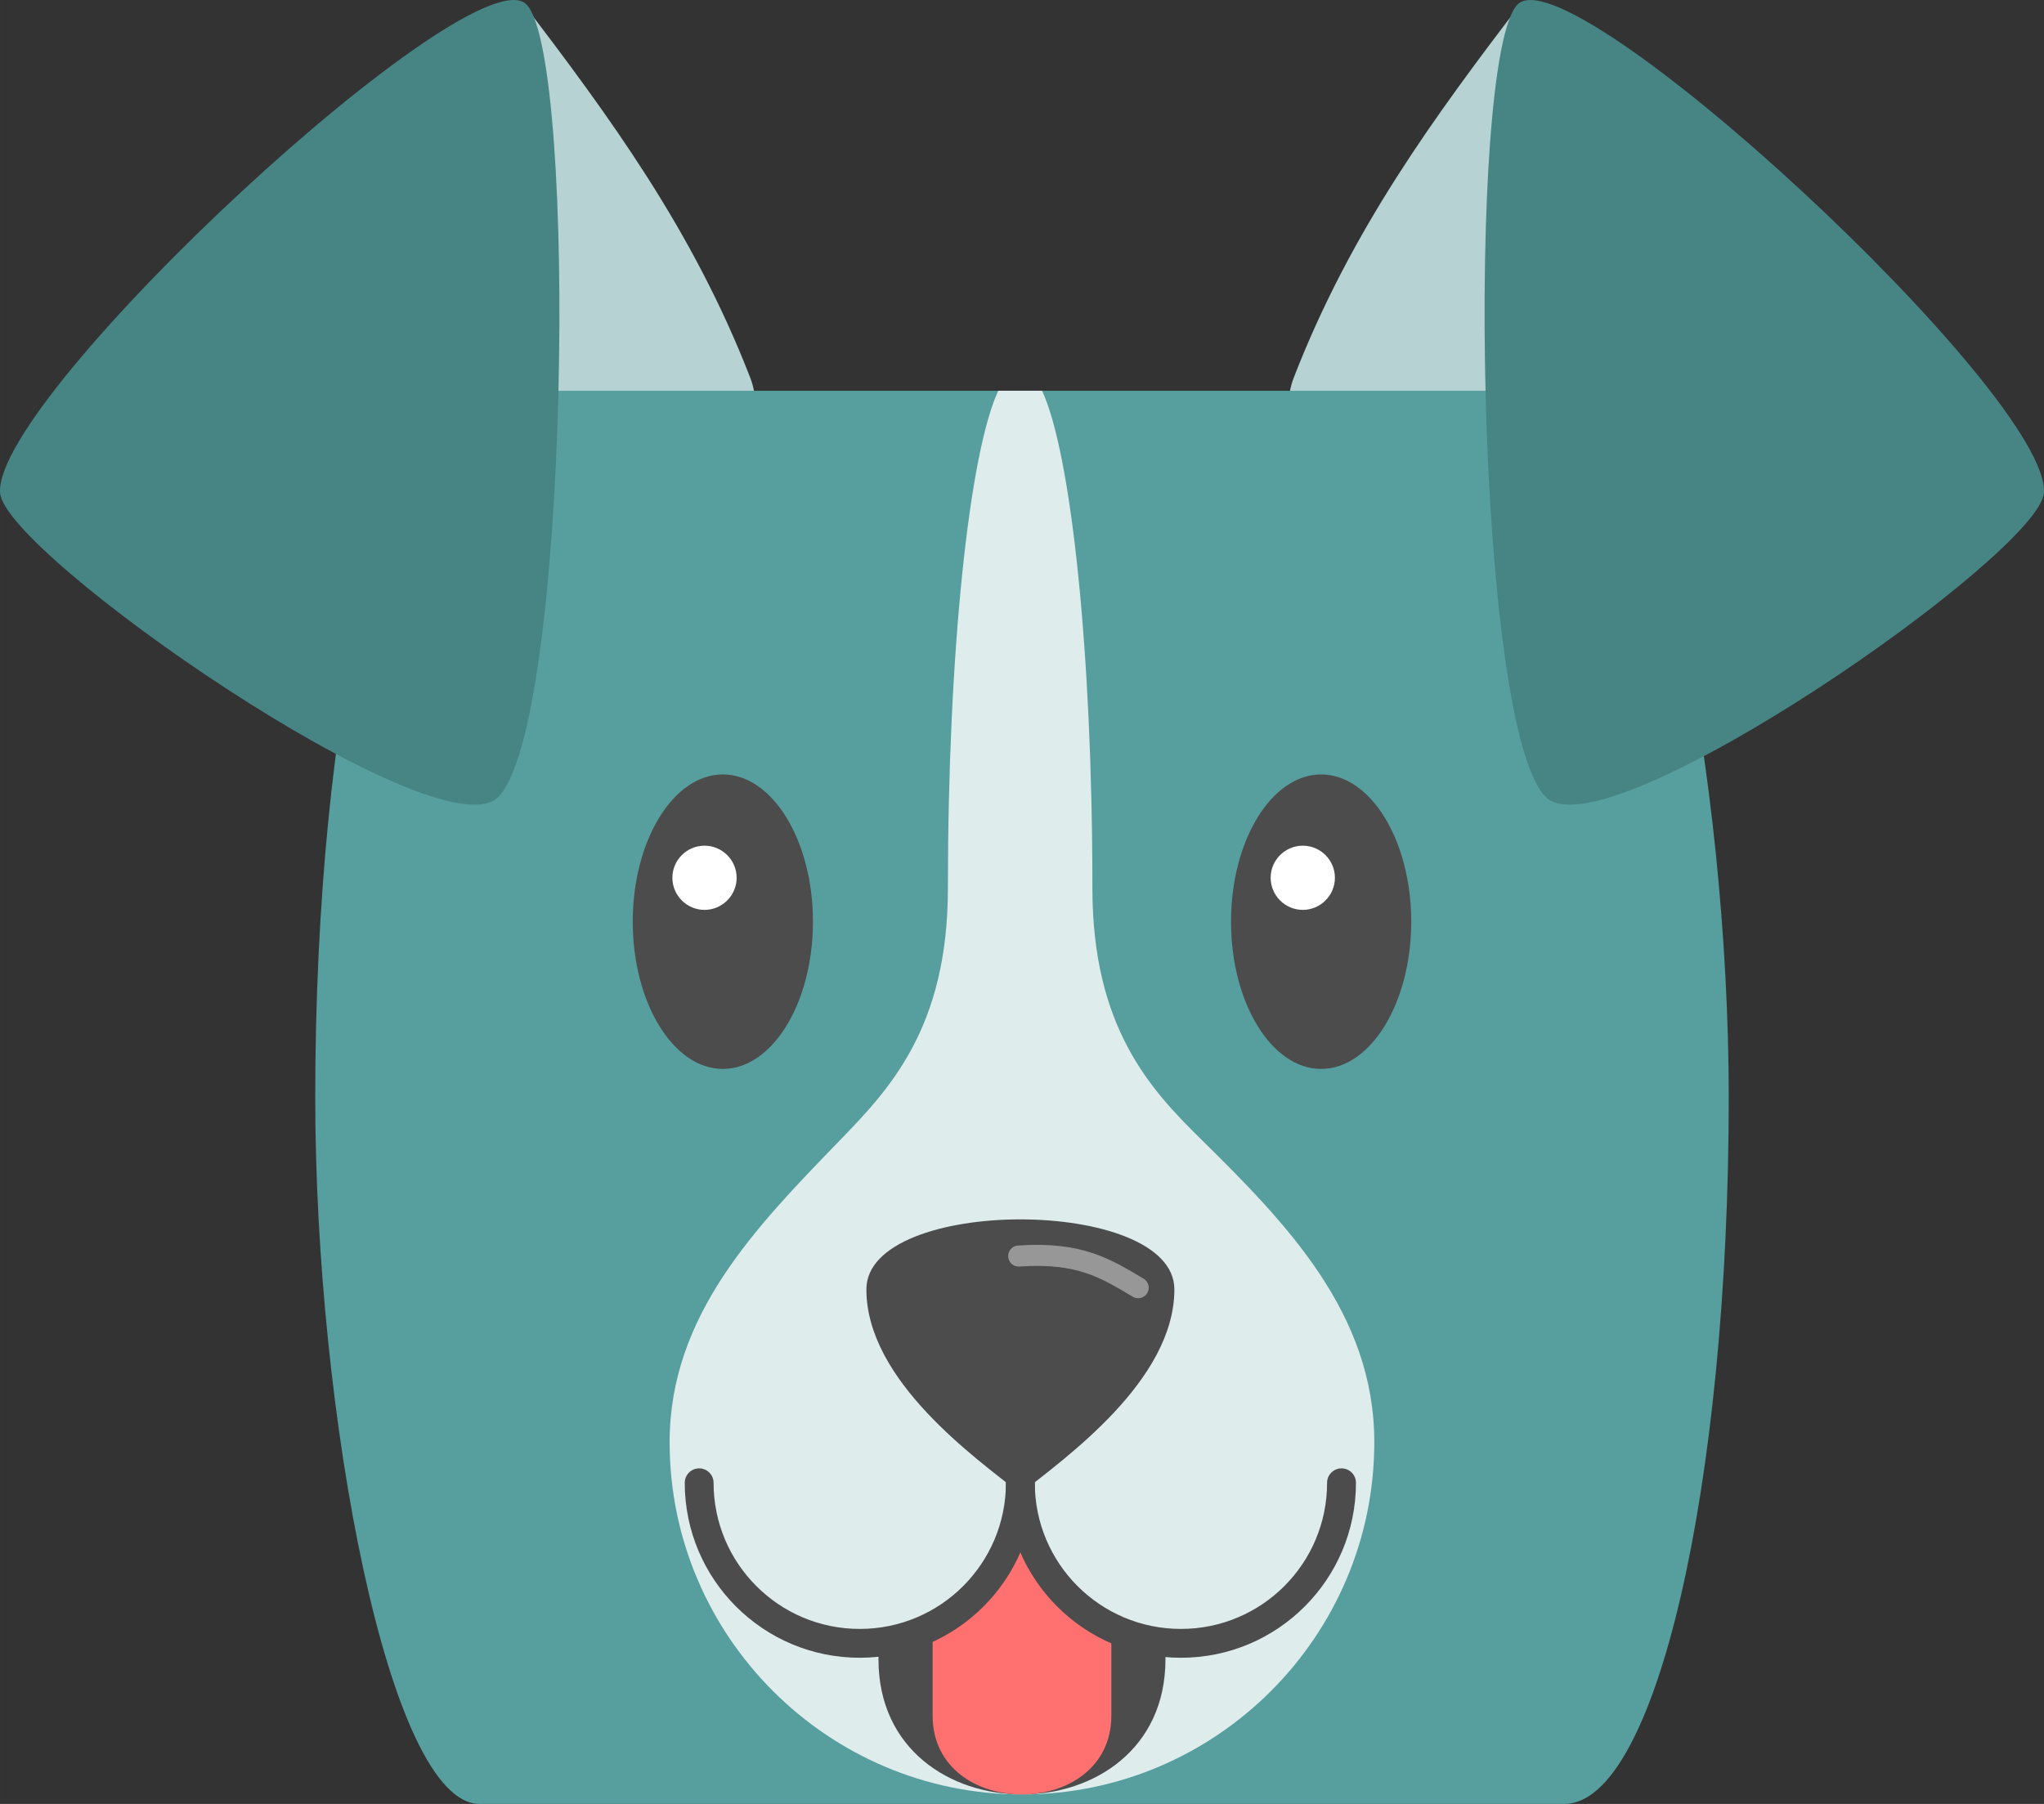 <?xml version="1.0" encoding="UTF-8" standalone="no"?>
<svg
   xmlns:dc="http://purl.org/dc/elements/1.1/"
   xmlns:cc="http://creativecommons.org/ns#"
   xmlns:rdf="http://www.w3.org/1999/02/22-rdf-syntax-ns#"
   xmlns:svg="http://www.w3.org/2000/svg"
   xmlns="http://www.w3.org/2000/svg"
   xmlns:sodipodi="http://sodipodi.sourceforge.net/DTD/sodipodi-0.dtd"
   xmlns:inkscape="http://www.inkscape.org/namespaces/inkscape"
   inkscape:version="1.0 (4035a4fb49, 2020-05-01)"
   id="svg8"
   version="1.1"
   viewBox="0 0 82.258 72.615"
   height="274.45"
   width="310.897"
   sodipodi:docname="dog-tongue.svg">
  <rect x="0" y="0" width="82.258" height="72.615" fill="#333333" stroke="none"/>
  <defs
     id="defs2" />
  <sodipodi:namedview
     units="px"
     inkscape:pagecheckerboard="true"
     fit-margin-bottom="0"
     fit-margin-right="0"
     fit-margin-left="0"
     fit-margin-top="0"
     inkscape:showpageshadow="false"
     showgrid="false"
     inkscape:document-rotation="0"
     inkscape:current-layer="svg8"
     inkscape:document-units="px"
     inkscape:cy="388.65361"
     inkscape:cx="135.44855"
     inkscape:zoom="0.35"
     inkscape:pageshadow="2"
     inkscape:pageopacity="0"
     borderopacity="1.0"
     bordercolor="#666666"
     pagecolor="#262626"
     id="base"
     inkscape:window-width="1366"
     inkscape:window-height="745"
     inkscape:window-x="-8"
     inkscape:window-y="-8"
     inkscape:window-maximized="1" />
  <g
     inkscape:export-ydpi="592.86505"
     inkscape:export-xdpi="592.86505"
     inkscape:export-filename="C:\Users\arshad\Desktop\dog-tongue.png"
     id="g1308"
     transform="translate(-234.508,-588.841)">
    <path
       id="path1464"
       d="m 255.55,588.962 c 3.466,4.557 6.833,9.106 9.15,15.083 2.317,5.979 -15.571,16.217 -15.571,16.217 0,0 3.691,-24.426 6.421,-31.3"
       style="fill:#b7d2d2;fill-opacity:1;fill-rule:evenodd;stroke:none;stroke-width:0.556" />
    <path
       style="fill:#b7d2d2;fill-opacity:1;fill-rule:evenodd;stroke:none;stroke-width:0.556"
       d="m 295.723,588.962 c -3.466,4.557 -6.833,9.106 -9.15,15.083 -2.317,5.979 15.571,16.217 15.571,16.217 0,0 -3.691,-24.426 -6.421,-31.3"
       id="path1466" />
    <rect
       ry="28.443"
       rx="6.615"
       y="604.571"
       x="247.194"
       height="56.885"
       width="56.885"
       id="rect1468"
       style="fill:#579e9e;fill-opacity:1;stroke-width:2.288;stroke-linecap:square;stop-color:#000000" />
    <path
       id="path1470"
       d="m 263.598,631.869 c 1.997,0 3.626,-2.661 3.626,-5.927 0,-3.266 -1.629,-5.927 -3.626,-5.927 -1.997,0 -3.626,2.661 -3.626,5.927 0,3.266 1.629,5.927 3.626,5.927"
       style="fill:#4c4c4c;fill-opacity:1;fill-rule:evenodd;stroke:none;stroke-width:0.514" />
    <path
       id="path1472"
       d="m 262.86,625.467 c 0.712,0 1.293,-0.581 1.293,-1.293 0,-0.712 -0.581,-1.291 -1.293,-1.291 -0.712,0 -1.293,0.579 -1.293,1.291 0,0.712 0.581,1.293 1.293,1.293"
       style="fill:#ffffff;fill-opacity:1;fill-rule:evenodd;stroke:none;stroke-width:0.598" />
    <path
       style="fill:#4c4c4c;fill-opacity:1;fill-rule:evenodd;stroke:none;stroke-width:0.514"
       d="m 287.675,631.869 c 1.997,0 3.626,-2.661 3.626,-5.927 0,-3.266 -1.629,-5.927 -3.626,-5.927 -1.997,0 -3.626,2.661 -3.626,5.927 0,3.266 1.629,5.927 3.626,5.927"
       id="path1474" />
    <path
       style="fill:#ffffff;fill-opacity:1;fill-rule:evenodd;stroke:none;stroke-width:0.598"
       d="m 286.937,625.467 c 0.712,0 1.293,-0.581 1.293,-1.293 0,-0.712 -0.581,-1.291 -1.293,-1.291 -0.712,0 -1.293,0.579 -1.293,1.291 0,0.712 0.581,1.293 1.293,1.293"
       id="path1476" />
    <path
       d="m 274.681,604.571 c -1.17,2.515 -2.026,10.524 -2.026,20.022 0,5.674 -2.397,8.136 -4.4,10.205 -3.322,3.431 -6.799,6.988 -6.799,12.097 0,7.81 6.37,14.179 14.18,14.179 7.81,0 14.179,-6.369 14.179,-14.179 0,-5.188 -3.531,-8.804 -6.988,-12.21 -2.024,-1.993 -4.357,-4.497 -4.357,-10.092 0,-9.498 -0.855,-17.507 -2.025,-20.022 z"
       style="fill:#dfecec;fill-opacity:1;fill-rule:evenodd;stroke:none;stroke-width:0.359"
       id="path1478" />
    <path
       style="fill:#4c4c4c;fill-opacity:1;fill-rule:evenodd;stroke:none;stroke-width:0.353"
       d="m 281.769,640.743 c 0,3.682 -4.426,6.81 -6.197,8.219 -1.772,-1.408 -6.198,-4.537 -6.198,-8.219 0,-3.758 12.395,-3.755 12.395,0"
       id="path1480" />
    <path
       style="fill:none;stroke:#979797;stroke-width:0.847;stroke-linecap:round;stroke-linejoin:round;stroke-miterlimit:22.926;stroke-opacity:1"
       d="m 280.313,640.676 c -1.275,-0.752 -2.318,-1.448 -4.809,-1.275"
       id="path1482" />
    <path
       id="path1484"
       d="m 234.51,608.673 c 0.148,2.452 17.59,14.575 20.027,12.27 2.884,-2.729 3.232,-29.671 1.171,-31.909 -2.061,-2.237 -21.435,15.7 -21.198,19.639"
       style="fill:#478585;fill-opacity:1;fill-rule:evenodd;stroke:none;stroke-width:0.446" />
    <path
       style="fill:#478585;fill-opacity:1;fill-rule:evenodd;stroke:none;stroke-width:0.446"
       d="m 316.764,608.673 c -0.148,2.452 -17.59,14.575 -20.027,12.27 -2.884,-2.729 -3.232,-29.671 -1.171,-31.909 2.061,-2.237 21.435,15.7 21.198,19.639"
       id="path1486" />
    <path
       id="path1488"
       d="m 281.411,655.636 c 0,-0.059 0,-0.116 0,-0.174 -1.685,-0.145 -3.201,-0.969 -4.327,-2.227 -0.606,-0.678 -1.1,-1.482 -1.446,-2.374 -0.347,0.892 -0.841,1.696 -1.447,2.374 -1.126,1.258 -2.64,2.082 -4.326,2.227 0,0.059 -0.004,0.116 -0.004,0.174 0,7.253 11.549,7.247 11.549,0"
       style="fill:#4c4c4c;fill-opacity:1;fill-rule:evenodd;stroke:none;stroke-width:0.373" />
    <path
       sodipodi:nodetypes="csscscsc"
       id="path1490"
       d="m 279.233,654.172 v 3.727 c 0,4.233 -7.193,4.233 -7.193,0 v -3.727 c 0.77,-0.323 1.466,-0.76 2.06,-1.289 0.644,-0.573 1.168,-1.252 1.537,-2.005 0.367,0.752 0.891,1.432 1.535,2.005 0.594,0.529 1.291,0.966 2.06,1.289"
       style="fill:#ff7070;fill-opacity:1;fill-rule:evenodd;stroke:none;stroke-width:0.353" />
    <g
       transform="translate(5.15,288.674)"
       id="g1496">
      <path
         id="path1492"
         d="m 269.84,359.855 c 0,-0.321 0.26,-0.581 0.581,-0.581 0.321,0 0.581,0.26 0.581,0.581 0,1.945 -0.79,3.706 -2.064,4.98 -1.274,1.274 -3.034,2.063 -4.98,2.063 -1.945,0 -3.706,-0.788 -4.98,-2.063 -1.274,-1.274 -2.063,-3.034 -2.063,-4.98 0,-0.321 0.26,-0.581 0.579,-0.581 0.321,0 0.581,0.26 0.581,0.581 0,1.625 0.658,3.095 1.724,4.16 1.064,1.064 2.534,1.722 4.159,1.722 1.625,0 3.095,-0.658 4.159,-1.722 1.065,-1.065 1.724,-2.536 1.724,-4.16"
         style="fill:#4c4c4c;fill-opacity:1;fill-rule:nonzero;stroke:none;stroke-width:0.362" />
      <path
         id="path1494"
         d="m 269.84,359.855 c 0,-0.321 0.26,-0.581 0.581,-0.581 0.321,0 0.581,0.26 0.581,0.581 0,1.625 0.658,3.095 1.722,4.16 1.065,1.064 2.536,1.722 4.159,1.722 1.625,0 3.095,-0.658 4.16,-1.722 1.064,-1.065 1.722,-2.536 1.722,-4.16 0,-0.321 0.26,-0.581 0.581,-0.581 0.321,0 0.581,0.26 0.581,0.581 0,1.945 -0.788,3.706 -2.064,4.98 -1.273,1.274 -3.034,2.063 -4.98,2.063 -1.944,0 -3.706,-0.788 -4.98,-2.063 -1.274,-1.274 -2.063,-3.034 -2.063,-4.98"
         style="fill:#4c4c4c;fill-opacity:1;fill-rule:nonzero;stroke:none;stroke-width:0.362" />
    </g>
  </g>
</svg>
